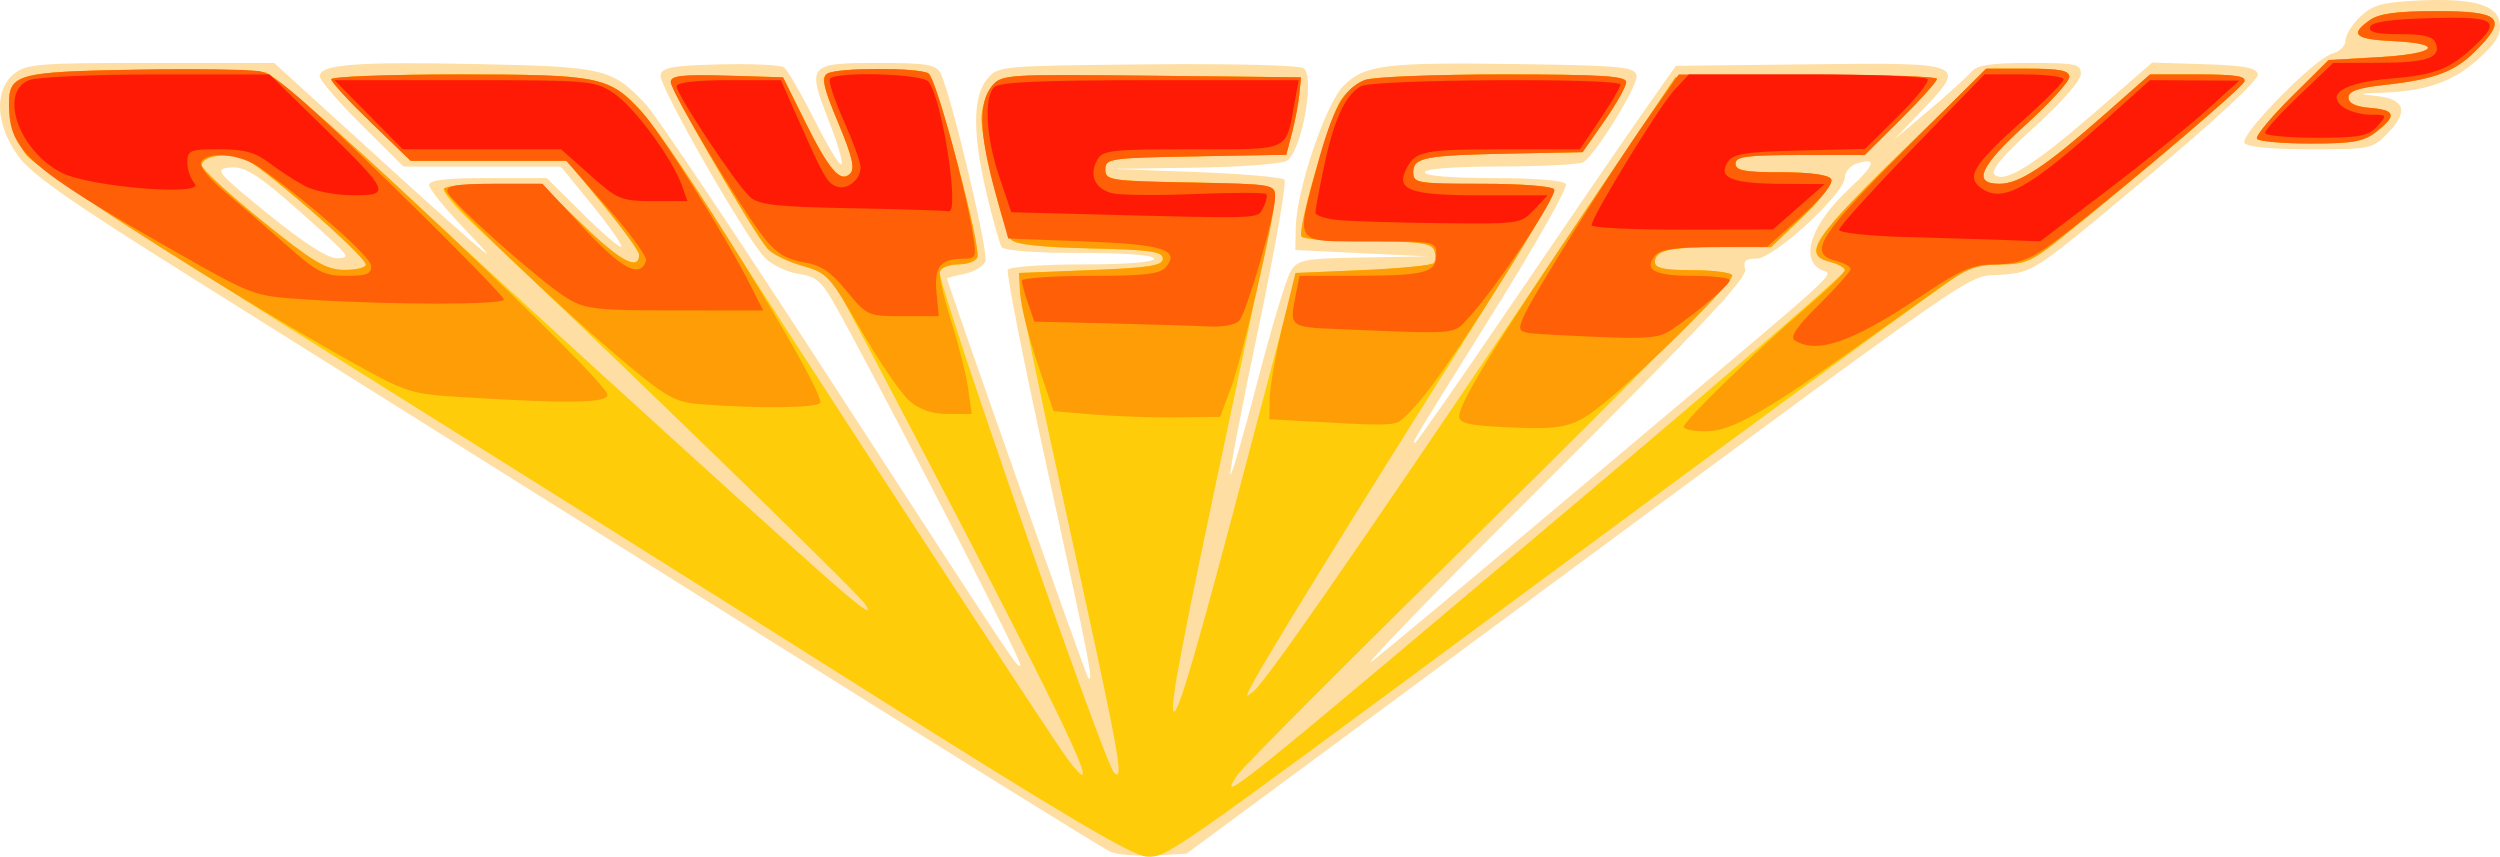 <?xml version="1.0" encoding="UTF-8" standalone="no"?>
<!-- Created with Inkscape (http://www.inkscape.org/) -->

<svg
   xmlns:dc="http://purl.org/dc/elements/1.1/"
   xmlns:cc="http://creativecommons.org/ns#"
   xmlns:rdf="http://www.w3.org/1999/02/22-rdf-syntax-ns#"
   xmlns:svg="http://www.w3.org/2000/svg"
   xmlns="http://www.w3.org/2000/svg"
   xmlns:sodipodi="http://sodipodi.sourceforge.net/DTD/sodipodi-0.dtd"
   xmlns:inkscape="http://www.inkscape.org/namespaces/inkscape"
   width="483.383"
   height="165.641"
   viewBox="0 0 127.895 43.826"
   version="1.1"
   id="svg8"
   inkscape:version="0.92.5 (2060ec1f9f, 2020-04-08)"
   sodipodi:docname="videopac.svg">
  <defs
     id="defs2" />
  <sodipodi:namedview
     id="base"
     pagecolor="#ffffff"
     bordercolor="#666666"
     borderopacity="1.0"
     inkscape:pageopacity="0.0"
     inkscape:pageshadow="2"
     inkscape:zoom="1.1842658"
     inkscape:cx="195.55402"
     inkscape:cy="57.37647"
     inkscape:document-units="mm"
     inkscape:current-layer="layer1"
     showgrid="false"
     units="px"
     inkscape:pagecheckerboard="true"
     inkscape:window-width="1366"
     inkscape:window-height="740"
     inkscape:window-x="0"
     inkscape:window-y="0"
     inkscape:window-maximized="1" />
  <g
     inkscape:label="Layer 1"
     inkscape:groupmode="layer"
     id="layer1"
     transform="translate(-2.247,-245.329)">
    <g
       id="g624"
       transform="translate(0.346,-0.864)">
      <path
         style="fill:#fedea3;stroke-width:0.294"
         d="M 58.706,289.77 C 58.363,289.623 49.553,284.146 39.127,277.6 28.701,271.053 16.461,263.374 11.927,260.535 5.408,256.453 3.499,255.116 2.806,254.143 1.675,252.557 1.595,250.798 2.618,249.97 c 0.628,-0.508 1.246,-0.557 6.999,-0.557 h 6.31 l 1.386,1.263 c 9.42,8.583 10.839,9.816 8.526,7.413 -1.093,-1.136 -1.987,-2.228 -1.987,-2.426 0,-0.261 0.831,-0.361 3.01,-0.361 h 3.01 l 1.84,1.824 c 1.012,1.003 1.9,1.764 1.973,1.691 0.073,-0.073 -0.593,-1.026 -1.48,-2.118 l -1.612,-1.985 h -4.026 -4.026 l -2.142,-2.127 c -1.178,-1.17 -2.142,-2.29 -2.142,-2.489 0,-0.612 1.832,-0.756 8.029,-0.628 6.542,0.135 6.923,0.225 8.651,2.055 0.51,0.54 4.626,6.679 9.145,13.642 10.17,15.668 9.86,15.202 10.017,15.046 0.116,-0.116 -5.568,-11.2 -8.94,-17.438 -1.207,-2.232 -1.368,-2.404 -2.411,-2.571 -0.615,-0.098 -1.398,-0.479 -1.741,-0.847 -1.015,-1.087 -5.414,-8.8 -5.315,-9.319 0.076,-0.395 0.593,-0.49 3.032,-0.551 1.617,-0.041 3.09,0.025 3.272,0.147 0.182,0.122 0.886,1.329 1.564,2.681 0.678,1.353 1.306,2.387 1.395,2.298 0.089,-0.089 -0.202,-1.087 -0.646,-2.219 -1.136,-2.896 -1.066,-2.98 2.489,-2.98 2.503,0 2.984,0.077 3.214,0.515 0.525,0.997 2.475,9.169 2.298,9.63 -0.098,0.256 -0.58,0.546 -1.069,0.644 -0.49,0.098 -0.89,0.204 -0.89,0.237 0,0.209 7.105,20.32 7.219,20.434 0.293,0.293 0.088,-0.758 -2.068,-10.563 -1.215,-5.529 -2.135,-10.174 -2.044,-10.322 0.091,-0.148 1.815,-0.269 3.829,-0.269 2.246,0 3.663,-0.114 3.663,-0.294 0,-0.181 -1.466,-0.294 -3.81,-0.294 -2.32,0 -3.884,-0.12 -3.999,-0.306 -0.104,-0.168 -0.443,-1.369 -0.753,-2.669 -0.734,-3.075 -0.735,-4.993 -0.002,-5.899 0.562,-0.694 0.573,-0.695 8.17,-0.772 4.329,-0.044 7.789,0.041 8.028,0.196 0.618,0.403 -0.102,4.332 -0.869,4.743 -0.298,0.16 -2.439,0.316 -4.757,0.348 l -4.215,0.058 4.319,0.163 c 2.376,0.089 4.421,0.265 4.546,0.39 0.124,0.125 -0.473,3.547 -1.328,7.604 -0.855,4.057 -1.502,7.429 -1.437,7.494 0.065,0.065 0.693,-2.099 1.397,-4.807 0.704,-2.708 1.461,-5.222 1.683,-5.587 0.375,-0.617 0.628,-0.666 3.708,-0.721 l 3.306,-0.059 -3.386,-0.162 -3.386,-0.162 0.026,-1.178 c 0.043,-1.924 1.531,-6.313 2.452,-7.234 1.074,-1.074 2.164,-1.205 9.148,-1.098 5.136,0.079 5.748,0.141 5.834,0.591 0.092,0.479 -2.051,3.969 -2.717,4.424 -0.174,0.119 -2.072,0.218 -4.218,0.221 -2.401,0.003 -3.901,0.118 -3.901,0.299 0,0.18 1.368,0.294 3.516,0.294 2.121,0 3.591,0.122 3.705,0.307 0.104,0.169 -1.522,3.05 -3.614,6.404 -4.407,7.063 -4.269,6.833 -4.103,6.833 0.07,0 2.355,-3.279 5.078,-7.287 2.723,-4.008 5.696,-8.347 6.606,-9.643 l 1.656,-2.355 6.834,-0.079 c 8.031,-0.093 8.085,-0.071 5.756,2.365 l -1.439,1.505 1.798,-1.52 c 0.989,-0.836 1.966,-1.722 2.171,-1.969 0.283,-0.341 1.003,-0.449 2.987,-0.449 2.381,0 2.614,0.05 2.614,0.565 0,0.333 -0.971,1.442 -2.364,2.7 -1.607,1.451 -2.268,2.231 -2.064,2.435 0.492,0.492 1.978,-0.425 5.149,-3.178 l 2.929,-2.543 2.662,0.084 c 2.087,0.066 2.68,0.179 2.744,0.526 0.05,0.266 -2.211,2.362 -5.692,5.278 -5.768,4.831 -5.776,4.836 -7.44,4.969 -1.912,0.153 0.108,-1.25 -26.533,18.428 l -15.151,11.191 -1.631,0.085 c -0.897,0.047 -1.912,-0.035 -2.255,-0.183 z m 25.503,-19.864 c 12.679,-10.678 11.462,-9.561 10.82,-9.925 -1.074,-0.61 -0.426,-2.382 1.535,-4.194 1.273,-1.176 1.375,-1.561 0.327,-1.229 -0.336,0.107 -0.611,0.429 -0.611,0.716 0,0.808 -3.632,4.149 -4.511,4.149 -0.575,0 -0.702,0.121 -0.588,0.557 0.111,0.426 -2.306,3.001 -10.259,10.928 -5.723,5.704 -9.676,9.792 -8.785,9.085 0.891,-0.707 6.323,-5.247 12.072,-10.088 z m -65.805,-11.845 c -3.199,-2.903 -3.909,-3.394 -4.767,-3.296 -0.774,0.089 -0.649,0.239 1.97,2.368 1.84,1.495 3.049,2.272 3.533,2.269 0.678,-0.004 0.621,-0.109 -0.736,-1.341 z m 98.321,-4.556 c -0.256,-0.414 3.623,-4.352 4.509,-4.577 0.365,-0.092 0.662,-0.395 0.662,-0.674 0,-0.278 0.34,-0.825 0.755,-1.215 0.622,-0.584 1.128,-0.728 2.871,-0.815 2.875,-0.145 4.151,0.205 4.266,1.17 0.066,0.557 -0.208,1.013 -1.083,1.804 -1.295,1.17 -2.67,1.657 -4.894,1.735 -1.307,0.045 -1.346,0.064 -0.352,0.168 1.465,0.152 1.675,0.772 0.629,1.863 -0.817,0.853 -0.876,0.866 -3.996,0.866 -1.989,0 -3.241,-0.121 -3.367,-0.324 z"
         id="path634"
         inkscape:connector-curvature="0" />
      <path
         style="fill:#fecc09;stroke-width:0.294"
         d="M 46.375,281.62 C 39.088,277.017 26.528,269.125 18.464,264.081 9.302,258.351 3.571,254.587 3.188,254.049 c -0.338,-0.474 -0.677,-1.419 -0.753,-2.098 -0.226,-2.009 -0.004,-2.082 6.666,-2.189 3.174,-0.051 6.058,0.015 6.41,0.147 0.352,0.132 3.598,2.969 7.214,6.303 9.12,8.41 20.669,18.902 22.434,20.379 1.092,0.914 1.348,1.042 0.989,0.495 -0.404,-0.617 -14.207,-14.003 -20.009,-19.405 -0.928,-0.864 -1.616,-1.687 -1.528,-1.828 0.087,-0.141 1.234,-0.257 2.548,-0.257 h 2.389 l 2.152,2.087 c 1.941,1.882 2.897,2.389 2.897,1.534 0,-0.168 -0.83,-1.316 -1.844,-2.552 l -1.844,-2.247 H 26.91 22.91 l -2.032,-1.962 c -1.118,-1.079 -2.032,-2.073 -2.032,-2.208 0,-0.135 2.919,-0.246 6.487,-0.246 7.175,0 7.723,0.106 9.306,1.805 0.508,0.546 2.15,2.913 3.648,5.261 4.684,7.342 17.432,26.892 18.213,27.932 1.924,2.562 0.467,-0.654 -5.423,-11.969 -3.517,-6.756 -6.514,-12.434 -6.661,-12.618 -0.147,-0.184 -0.835,-0.478 -1.529,-0.653 -0.694,-0.175 -1.467,-0.554 -1.718,-0.842 -0.752,-0.865 -4.952,-8.104 -4.952,-8.537 0,-0.316 0.605,-0.383 2.871,-0.316 l 2.871,0.084 1.074,2.167 c 1.277,2.577 1.86,3.261 2.356,2.764 0.261,-0.261 0.115,-0.885 -0.608,-2.607 -0.753,-1.795 -0.87,-2.315 -0.561,-2.511 0.496,-0.314 4.684,-0.324 5.176,-0.011 0.417,0.265 2.696,8.826 2.502,9.398 -0.069,0.202 -0.497,0.368 -0.952,0.368 -0.455,0 -0.892,0.168 -0.971,0.374 -0.177,0.46 8.425,25.174 8.924,25.641 0.534,0.5 0.275,-0.912 -2.402,-13.061 -1.302,-5.911 -2.39,-11.144 -2.417,-11.63 l -0.05,-0.883 3.68,-0.147 c 3.01,-0.12 3.68,-0.228 3.68,-0.589 0,-0.365 -0.647,-0.456 -3.725,-0.524 -2.483,-0.055 -3.824,-0.202 -4.023,-0.442 -0.426,-0.513 -1.526,-4.976 -1.526,-6.191 0,-0.562 0.232,-1.306 0.515,-1.652 0.506,-0.618 0.659,-0.628 8.17,-0.548 l 7.655,0.082 -0.089,0.883 c -0.049,0.486 -0.219,1.377 -0.377,1.98 l -0.288,1.097 -4.628,0.081 c -4.405,0.077 -4.628,0.109 -4.628,0.67 0,0.559 0.223,0.593 4.343,0.67 4.024,0.075 4.343,0.122 4.343,0.635 0,0.304 -0.985,5.17 -2.19,10.812 -2.541,11.905 -3.214,15.405 -3.003,15.616 0.221,0.221 1.168,-3.029 3.876,-13.307 l 2.405,-9.127 3.407,-0.147 c 1.874,-0.081 3.501,-0.241 3.614,-0.355 0.114,-0.114 0.128,-0.413 0.032,-0.662 -0.142,-0.371 -0.765,-0.454 -3.405,-0.454 -1.777,0 -3.3,-0.112 -3.384,-0.248 -0.224,-0.362 1.421,-6.074 2.006,-6.967 0.274,-0.419 0.832,-0.888 1.238,-1.042 0.407,-0.155 3.58,-0.281 7.051,-0.281 5.053,0 6.311,0.078 6.311,0.391 0,0.215 -0.501,1.11 -1.114,1.987 l -1.114,1.596 -3.67,0.072 c -4.433,0.087 -4.995,0.195 -4.995,0.964 0,0.549 0.208,0.583 3.516,0.583 1.934,0 3.589,0.118 3.678,0.262 0.089,0.144 -2.17,3.951 -5.021,8.459 -5.057,7.998 -9.63,15.414 -10.416,16.894 -0.352,0.662 -0.344,0.697 0.075,0.352 0.645,-0.532 4.907,-6.669 13.919,-20.041 l 7.664,-11.373 6.689,-0.079 c 3.679,-0.043 6.689,0.027 6.689,0.156 0,0.129 -0.832,1.059 -1.848,2.067 l -1.848,1.832 h -3.304 c -2.741,0 -3.304,0.075 -3.304,0.442 0,0.355 0.456,0.442 2.338,0.442 1.447,0 2.418,0.129 2.548,0.339 0.124,0.201 -0.458,0.981 -1.429,1.914 l -1.639,1.575 h -2.504 c -2.756,0 -3.436,0.152 -3.436,0.768 0,0.308 0.472,0.41 1.896,0.41 1.043,0 1.971,0.12 2.062,0.267 0.091,0.147 -5.466,5.802 -12.35,12.566 -6.883,6.764 -12.723,12.616 -12.976,13.003 -1.026,1.565 -0.512,1.15 19.822,-16.038 6.194,-5.236 11.262,-9.634 11.262,-9.774 0,-0.14 -0.331,-0.338 -0.736,-0.44 -1.488,-0.374 -0.954,-1.164 4.145,-6.136 l 3.85,-3.754 h 2.112 c 1.639,0 2.112,0.095 2.112,0.423 0,0.233 -0.994,1.323 -2.208,2.423 -2.379,2.155 -2.778,3.043 -1.366,3.043 1.023,0 2.329,-0.861 5.379,-3.549 l 2.321,-2.045 h 2.492 c 1.882,0 2.452,0.09 2.331,0.368 -0.147,0.337 -5.074,4.545 -9.309,7.95 -1.497,1.203 -1.924,1.399 -3.064,1.399 -0.729,0 -1.584,0.139 -1.9,0.308 -0.582,0.312 -9.806,7.058 -23.529,17.211 -17.393,12.867 -17.31,12.809 -18.33,12.78 -0.718,-0.021 -4.247,-2.107 -14.205,-8.396 z M 20.612,259.73 c 0,-0.455 -5.591,-5.3 -6.331,-5.486 -0.972,-0.244 -2.061,-0.035 -2.061,0.396 0,0.203 1.391,1.49 3.092,2.859 2.625,2.113 3.258,2.491 4.196,2.501 0.607,0.006 1.104,-0.116 1.104,-0.27 z m 96.751,-6.439 c -0.083,-0.134 0.708,-1.094 1.756,-2.135 l 1.907,-1.891 2.569,-0.147 c 2.971,-0.17 3.435,-0.695 0.729,-0.824 -1.962,-0.093 -2.234,-0.339 -1.186,-1.073 0.478,-0.335 1.391,-0.458 3.395,-0.458 3.276,0 3.655,0.344 2.12,1.928 -1.123,1.159 -2.143,1.554 -4.748,1.842 -1.368,0.151 -1.863,0.323 -1.863,0.647 0,0.298 0.36,0.471 1.104,0.533 1.305,0.108 1.38,0.385 0.328,1.212 -0.651,0.512 -1.191,0.61 -3.369,0.61 -1.426,0 -2.66,-0.11 -2.743,-0.243 z"
         id="path632"
         inkscape:connector-curvature="0" />
      <path
         style="fill:#fe9d05;stroke-width:0.294"
         d="m 78.836,268.042 c -1.808,-0.083 -2.282,-0.199 -2.282,-0.557 0,-0.688 1.878,-3.741 6.683,-10.859 l 4.372,-6.477 6.691,-0.079 c 3.68,-0.043 6.691,0.027 6.691,0.156 0,0.129 -0.832,1.059 -1.848,2.067 l -1.848,1.832 h -3.304 c -2.741,0 -3.304,0.075 -3.304,0.442 0,0.355 0.456,0.442 2.338,0.442 1.447,0 2.418,0.129 2.548,0.339 0.124,0.201 -0.458,0.981 -1.429,1.914 l -1.639,1.575 h -2.504 c -2.756,0 -3.436,0.152 -3.436,0.768 0,0.308 0.472,0.41 1.896,0.41 1.043,0 1.966,0.113 2.051,0.25 0.165,0.267 -4.387,4.811 -6.599,6.587 -1.531,1.23 -1.981,1.336 -5.078,1.193 z m 9.201,-0.014 c 0,-0.294 3.693,-3.887 6.257,-6.087 1.093,-0.938 1.987,-1.808 1.987,-1.932 0,-0.125 -0.331,-0.31 -0.736,-0.411 -1.488,-0.374 -0.954,-1.164 4.145,-6.136 l 3.85,-3.754 h 2.112 c 1.639,0 2.112,0.095 2.112,0.423 0,0.233 -0.994,1.323 -2.208,2.423 -2.379,2.155 -2.778,3.043 -1.366,3.043 1.023,0 2.329,-0.861 5.379,-3.549 l 2.321,-2.045 h 2.492 c 1.882,0 2.452,0.09 2.331,0.368 -0.147,0.337 -5.074,4.545 -9.309,7.95 -1.536,1.235 -1.906,1.399 -3.16,1.399 -1.13,0 -1.696,0.196 -2.769,0.957 -0.741,0.526 -2.788,1.98 -4.547,3.231 -4.819,3.425 -6.471,4.351 -7.769,4.351 -0.617,0 -1.121,-0.103 -1.121,-0.228 z m -19.359,-0.284 -1.84,-0.105 0.021,-1.09 c 0.012,-0.6 0.312,-2.283 0.668,-3.74 l 0.646,-2.65 3.431,-0.147 c 1.887,-0.081 3.524,-0.241 3.638,-0.355 0.114,-0.114 0.128,-0.413 0.032,-0.662 -0.142,-0.371 -0.765,-0.454 -3.405,-0.454 -1.777,0 -3.3,-0.112 -3.384,-0.248 -0.224,-0.362 1.421,-6.074 2.006,-6.967 0.274,-0.419 0.832,-0.888 1.238,-1.042 0.407,-0.155 3.58,-0.281 7.051,-0.281 5.053,0 6.311,0.078 6.311,0.391 0,0.215 -0.501,1.11 -1.114,1.987 l -1.114,1.596 -3.67,0.072 c -4.433,0.087 -4.995,0.195 -4.995,0.964 0,0.549 0.208,0.583 3.516,0.583 1.934,0 3.591,0.122 3.683,0.271 0.174,0.282 -4.364,7.562 -6.374,10.224 -0.634,0.839 -1.354,1.604 -1.602,1.698 -0.441,0.169 -1.066,0.163 -4.744,-0.045 z m -10.82,-0.344 -2.061,-0.174 -0.821,-2.448 c -0.451,-1.346 -0.849,-2.936 -0.883,-3.533 l -0.063,-1.086 3.68,-0.147 c 3.01,-0.12 3.68,-0.228 3.68,-0.589 0,-0.365 -0.647,-0.456 -3.725,-0.524 -2.483,-0.055 -3.824,-0.202 -4.023,-0.442 -0.426,-0.513 -1.526,-4.976 -1.526,-6.191 0,-0.562 0.232,-1.306 0.515,-1.652 0.506,-0.618 0.659,-0.628 8.17,-0.548 l 7.655,0.082 -0.089,0.883 c -0.049,0.486 -0.219,1.377 -0.377,1.98 l -0.288,1.097 -4.628,0.081 c -4.405,0.077 -4.628,0.109 -4.628,0.67 0,0.559 0.223,0.593 4.343,0.67 4.269,0.08 4.343,0.093 4.338,0.736 -0.008,1.038 -1.652,8.16 -2.258,9.782 l -0.551,1.472 -2.2,0.027 c -1.21,0.015 -3.127,-0.051 -4.261,-0.147 z m -9.43,-0.696 c -0.428,-0.368 -1.538,-1.989 -2.466,-3.603 -1.612,-2.801 -1.749,-2.951 -3.026,-3.312 -0.735,-0.208 -1.536,-0.607 -1.78,-0.887 -0.743,-0.856 -4.938,-8.094 -4.938,-8.522 0,-0.316 0.605,-0.383 2.871,-0.316 l 2.871,0.084 1.074,2.167 c 1.277,2.577 1.86,3.261 2.356,2.764 0.261,-0.261 0.115,-0.885 -0.608,-2.607 -0.753,-1.795 -0.87,-2.315 -0.561,-2.511 0.496,-0.314 4.684,-0.324 5.176,-0.011 0.417,0.265 2.696,8.826 2.502,9.398 -0.069,0.202 -0.5,0.368 -0.959,0.368 -0.459,0 -0.888,0.162 -0.954,0.359 -0.066,0.198 0.194,1.347 0.577,2.554 0.383,1.207 0.775,2.767 0.871,3.468 l 0.175,1.274 h -1.201 c -0.825,0 -1.445,-0.21 -1.979,-0.669 z m -10.777,0.159 c -1.165,-0.093 -1.683,-0.374 -3.556,-1.934 -3.491,-2.907 -9.65,-8.808 -9.48,-9.082 0.085,-0.138 1.23,-0.251 2.545,-0.251 h 2.389 l 2.152,2.087 c 1.941,1.882 2.897,2.389 2.897,1.534 0,-0.168 -0.83,-1.316 -1.844,-2.552 l -1.844,-2.247 H 26.91 22.91 l -2.032,-1.962 c -1.118,-1.079 -2.032,-2.073 -2.032,-2.208 0,-0.135 2.919,-0.246 6.487,-0.246 7.175,0 7.722,0.106 9.308,1.805 1.778,1.904 9.232,13.989 9.232,14.968 0,0.294 -3.098,0.339 -6.222,0.089 z m -12.042,-0.349 c -2.746,-0.169 -2.873,-0.21 -5.889,-1.895 -6.045,-3.379 -15.888,-9.667 -16.518,-10.552 -0.345,-0.485 -0.69,-1.437 -0.767,-2.117 -0.226,-2.009 -0.004,-2.082 6.666,-2.189 3.174,-0.051 6.058,0.015 6.408,0.147 1.297,0.489 17.469,15.749 17.469,16.483 0,0.424 -1.939,0.456 -7.37,0.123 z m -4.996,-6.784 c 0,-0.455 -5.591,-5.3 -6.331,-5.486 -0.972,-0.244 -2.061,-0.035 -2.061,0.396 0,0.203 1.391,1.49 3.092,2.859 2.625,2.113 3.258,2.491 4.196,2.501 0.607,0.006 1.104,-0.116 1.104,-0.27 z m 96.751,-6.439 c -0.083,-0.134 0.708,-1.094 1.756,-2.135 l 1.907,-1.891 2.569,-0.147 c 2.971,-0.17 3.435,-0.695 0.729,-0.824 -1.962,-0.093 -2.234,-0.339 -1.186,-1.073 0.478,-0.335 1.391,-0.458 3.395,-0.458 3.276,0 3.655,0.344 2.12,1.928 -1.123,1.159 -2.143,1.554 -4.748,1.842 -1.368,0.151 -1.863,0.323 -1.863,0.647 0,0.298 0.36,0.471 1.104,0.533 1.305,0.108 1.38,0.385 0.328,1.212 -0.651,0.512 -1.191,0.61 -3.369,0.61 -1.426,0 -2.66,-0.11 -2.743,-0.243 z"
         id="path630"
         inkscape:connector-curvature="0" />
      <path
         style="fill:#fe5f07;stroke-width:0.294"
         d="m 93.709,263.6 c -0.254,-0.161 0.122,-0.711 1.251,-1.826 0.888,-0.877 1.615,-1.696 1.615,-1.82 0,-0.124 -0.331,-0.308 -0.736,-0.41 -1.472,-0.369 -0.918,-1.272 3.463,-5.645 l 4.199,-4.192 h 2.131 c 1.655,0 2.131,0.094 2.131,0.423 0,0.233 -0.994,1.323 -2.208,2.423 -2.379,2.155 -2.778,3.043 -1.366,3.043 1.023,0 2.329,-0.861 5.379,-3.549 l 2.321,-2.045 h 2.492 c 1.881,0 2.453,0.09 2.333,0.368 -0.188,0.438 -8.473,7.377 -10.195,8.538 -0.878,0.593 -1.564,0.81 -2.557,0.81 -1.158,0 -1.718,0.242 -3.823,1.651 -3.485,2.333 -5.287,2.958 -6.431,2.231 z m -12.211,-0.273 c -1.968,-0.102 -1.974,-0.105 -1.697,-0.835 0.356,-0.936 4.293,-7.236 6.38,-10.209 l 1.602,-2.282 h 6.604 c 3.632,0 6.604,0.103 6.604,0.229 0,0.126 -0.832,1.054 -1.848,2.061 l -1.848,1.832 h -3.304 c -2.741,0 -3.304,0.075 -3.304,0.442 0,0.355 0.456,0.442 2.338,0.442 1.478,0 2.417,0.128 2.553,0.347 0.132,0.214 -0.454,0.946 -1.528,1.907 l -1.743,1.559 -2.687,0.007 c -1.987,0.005 -2.78,0.119 -3.043,0.436 -0.611,0.736 -0.045,1.043 1.92,1.043 1.043,0 1.896,0.099 1.896,0.221 -9e-6,0.228 -1.604,1.599 -2.928,2.501 -0.762,0.52 -1.254,0.544 -5.967,0.299 z m -11.053,-0.295 c -2.605,-0.106 -2.588,-0.093 -2.245,-1.805 l 0.184,-0.92 2.834,-0.004 c 3.577,-0.005 4.159,-0.153 4.159,-1.061 0,-0.699 -0.015,-0.702 -3.386,-0.702 -3.976,0 -3.804,0.246 -2.703,-3.87 0.774,-2.893 1.381,-3.983 2.443,-4.387 0.407,-0.155 3.58,-0.281 7.051,-0.281 5.053,0 6.311,0.078 6.311,0.391 0,0.215 -0.501,1.11 -1.114,1.987 l -1.114,1.596 -3.67,0.072 c -4.433,0.087 -4.995,0.195 -4.995,0.964 0,0.549 0.208,0.583 3.516,0.583 2.008,0 3.593,0.125 3.696,0.292 0.184,0.298 -3.009,5.083 -4.372,6.553 -0.817,0.881 -0.4,0.844 -6.594,0.591 z m -11.751,-0.295 -3.875,-0.091 -0.32,-0.919 c -0.176,-0.505 -0.32,-1.032 -0.32,-1.169 0,-0.138 1.574,-0.251 3.497,-0.251 2.792,0 3.573,-0.092 3.874,-0.454 0.733,-0.883 -0.147,-1.158 -4.202,-1.312 l -3.87,-0.147 -0.658,-2.355 c -0.816,-2.923 -0.873,-4.584 -0.187,-5.422 0.506,-0.618 0.659,-0.628 8.17,-0.548 l 7.655,0.082 -0.089,0.883 c -0.049,0.486 -0.219,1.377 -0.377,1.98 l -0.288,1.097 -4.628,0.081 c -4.405,0.077 -4.628,0.109 -4.628,0.67 0,0.559 0.223,0.593 4.343,0.67 4.293,0.081 4.343,0.089 4.343,0.749 0,0.874 -1.439,5.835 -1.83,6.31 -0.172,0.209 -0.83,0.34 -1.519,0.304 -0.668,-0.035 -2.959,-0.105 -5.091,-0.156 z m -13.482,-1.657 c -0.819,-1 -1.316,-1.33 -2.217,-1.474 -0.849,-0.136 -1.382,-0.462 -1.982,-1.214 -1.183,-1.483 -4.796,-7.506 -4.796,-7.996 0,-0.334 0.558,-0.399 2.871,-0.331 l 2.871,0.084 1.074,2.167 c 1.277,2.577 1.86,3.261 2.356,2.764 0.261,-0.261 0.115,-0.885 -0.608,-2.607 -0.753,-1.795 -0.87,-2.315 -0.561,-2.511 0.498,-0.316 4.685,-0.323 5.181,-0.009 0.358,0.227 1.834,5.574 2.268,8.218 0.193,1.173 0.163,1.252 -0.483,1.256 -1.183,0.008 -1.503,0.409 -1.377,1.727 l 0.116,1.213 h -1.828 c -1.802,0 -1.843,-0.018 -2.884,-1.288 z m -14.294,0.367 c -1.369,-0.83 -6.01,-4.962 -6.131,-5.459 -0.073,-0.302 0.47,-0.391 2.387,-0.391 h 2.482 l 2.076,2.235 c 1.984,2.137 2.916,2.625 3.226,1.694 0.062,-0.187 -0.833,-1.413 -1.99,-2.723 l -2.103,-2.383 H 26.887 22.91 l -2.032,-1.962 c -1.118,-1.079 -2.032,-2.073 -2.032,-2.208 0,-0.135 2.919,-0.246 6.487,-0.246 7.292,0 7.752,0.096 9.431,1.956 1.017,1.127 4.266,6.319 5.546,8.864 l 0.63,1.251 -4.496,-10e-4 c -4.061,-0.001 -4.596,-0.062 -5.527,-0.626 z m -13.402,0.063 c -2.651,-0.174 -2.661,-0.178 -6.625,-2.434 -7.559,-4.303 -8.533,-5.164 -8.533,-7.537 0,-1.55 0.45,-1.675 6.421,-1.782 2.997,-0.054 5.883,-0.016 6.413,0.083 0.743,0.139 2.283,1.466 6.725,5.796 3.169,3.088 5.761,5.734 5.761,5.879 0,0.283 -5.811,0.28 -10.163,-0.006 z m 3.374,-1.718 c -0.015,-0.455 -3.055,-3.141 -5.664,-5.005 -0.991,-0.708 -2.685,-0.886 -3.035,-0.319 -0.129,0.209 0.35,0.815 1.222,1.546 0.789,0.661 2.218,1.897 3.177,2.748 1.537,1.364 1.894,1.546 3.03,1.546 1.037,0 1.284,-0.1 1.271,-0.515 z m 96.474,-6.5 c -0.083,-0.134 0.708,-1.094 1.756,-2.135 l 1.907,-1.891 2.569,-0.147 c 2.971,-0.17 3.435,-0.695 0.729,-0.824 -1.962,-0.093 -2.234,-0.339 -1.186,-1.073 0.478,-0.335 1.391,-0.458 3.395,-0.458 3.276,0 3.655,0.344 2.12,1.928 -1.123,1.159 -2.143,1.554 -4.748,1.842 -1.368,0.151 -1.863,0.323 -1.863,0.647 0,0.298 0.36,0.471 1.104,0.533 1.305,0.108 1.38,0.385 0.328,1.212 -0.651,0.512 -1.191,0.61 -3.369,0.61 -1.426,0 -2.66,-0.11 -2.743,-0.243 z"
         id="path628"
         inkscape:connector-curvature="0" />
      <path
         style="fill:#fe1a05;stroke-width:0.294"
         d="m 99.446,258.32 c -1.903,-0.051 -3.46,-0.218 -3.46,-0.37 0,-0.152 1.672,-2.003 3.717,-4.113 l 3.717,-3.836 h 2.025 c 1.114,0 2.025,0.113 2.025,0.252 0,0.138 -0.929,1.077 -2.064,2.086 -2.535,2.253 -2.941,2.902 -2.169,3.467 1.088,0.796 2.395,0.092 6.269,-3.376 l 2.384,-2.135 2.28,0.013 2.28,0.013 -1.619,1.469 c -0.891,0.808 -3.18,2.657 -5.088,4.109 l -3.468,2.64 -1.684,-0.063 c -0.926,-0.035 -3.241,-0.105 -5.144,-0.157 z m -16.12,-0.606 c 0,-0.431 3.455,-6.079 4.223,-6.903 l 0.754,-0.81 h 6.032 c 3.318,0 6.1,0.11 6.183,0.244 0.083,0.134 -0.605,0.991 -1.528,1.904 l -1.679,1.66 -3.355,0.083 c -2.84,0.07 -3.404,0.164 -3.68,0.607 -0.496,0.797 0.226,1.085 2.766,1.1 l 2.208,0.013 -1.325,1.16 -1.325,1.16 -4.637,0.009 c -2.55,0.005 -4.637,-0.098 -4.637,-0.228 z m -13.028,-0.272 c -0.607,-0.064 -1.104,-0.231 -1.104,-0.373 0,-0.142 0.198,-1.199 0.44,-2.349 0.508,-2.415 1.096,-3.691 1.899,-4.121 0.657,-0.351 13.266,-0.426 13.266,-0.078 0,0.124 -0.467,0.919 -1.038,1.767 l -1.038,1.542 h -3.796 c -4.143,0 -4.594,0.084 -5.05,0.937 -0.616,1.151 0.099,1.419 3.796,1.419 h 3.401 l -0.692,0.736 c -0.679,0.723 -0.766,0.735 -4.836,0.687 -2.279,-0.027 -4.641,-0.101 -5.248,-0.165 z m -13.078,-0.3 -3.583,-0.092 -0.613,-1.815 c -0.683,-2.021 -0.797,-4.048 -0.26,-4.586 0.257,-0.257 2.437,-0.353 7.963,-0.353 h 7.61 l -0.202,1.104 c -0.472,2.585 -0.135,2.429 -5.254,2.429 -4.202,0 -4.584,0.045 -4.864,0.568 -0.415,0.775 -0.094,1.462 0.786,1.682 0.403,0.101 2.307,0.119 4.23,0.04 1.924,-0.079 3.562,-0.08 3.641,-5e-4 0.079,0.079 0.011,0.391 -0.151,0.694 -0.318,0.594 0.205,0.576 -9.303,0.33 z m -11.713,-0.295 c -3.94,-0.075 -4.786,-0.171 -5.254,-0.595 -0.696,-0.63 -3.74,-5.226 -3.74,-5.647 0,-0.194 0.997,-0.31 2.668,-0.31 h 2.668 l 0.879,1.987 c 1.307,2.958 1.483,3.266 1.96,3.449 0.547,0.21 1.249,-0.347 1.238,-0.982 -0.004,-0.264 -0.392,-1.336 -0.861,-2.384 -0.469,-1.047 -0.789,-2.008 -0.71,-2.135 0.243,-0.393 4.714,-0.271 5.042,0.138 0.704,0.875 1.623,6.81 1.027,6.633 -0.121,-0.036 -2.334,-0.106 -4.917,-0.155 z m -13.411,-1.693 -1.492,-1.325 H 26.555 22.508 l -1.748,-1.767 -1.748,-1.767 h 6.645 c 6.426,0 6.679,0.022 7.646,0.671 1.047,0.701 2.978,3.315 3.476,4.703 l 0.29,0.81 h -1.741 c -1.647,0 -1.823,-0.072 -3.233,-1.325 z M 17.523,255.721 c -0.485,-0.253 -1.304,-0.782 -1.821,-1.176 -0.735,-0.561 -1.296,-0.716 -2.578,-0.716 -1.514,0 -1.639,0.052 -1.639,0.677 0,0.372 0.166,0.853 0.368,1.068 0.634,0.673 -5.355,0.193 -6.802,-0.545 C 2.856,253.909 1.811,250.895 3.407,250.288 3.823,250.131 6.755,250.001 9.923,250.001 h 5.76 l 2.638,2.576 c 3.545,3.462 3.611,3.607 1.64,3.605 -0.856,-10e-4 -1.953,-0.209 -2.437,-0.461 z m 100.251,-2.731 c 0,-0.137 0.785,-0.998 1.745,-1.914 l 1.745,-1.664 2.304,-0.005 c 2.486,-0.005 3.229,-0.256 2.945,-0.996 -0.136,-0.355 -0.59,-0.471 -1.834,-0.471 -1.191,0 -1.619,-0.103 -1.531,-0.368 0.084,-0.255 1.045,-0.394 3.116,-0.452 3.33,-0.093 3.635,0.112 2.184,1.465 -1.234,1.15 -1.98,1.437 -4.234,1.626 -2.364,0.198 -3.356,0.793 -2.44,1.463 0.292,0.213 0.923,0.388 1.403,0.388 0.854,0 0.861,0.013 0.34,0.589 -0.456,0.504 -0.907,0.589 -3.137,0.589 -1.432,0 -2.604,-0.112 -2.604,-0.25 z"
         id="path626"
         inkscape:connector-curvature="0" />
    </g>
  </g>
</svg>

